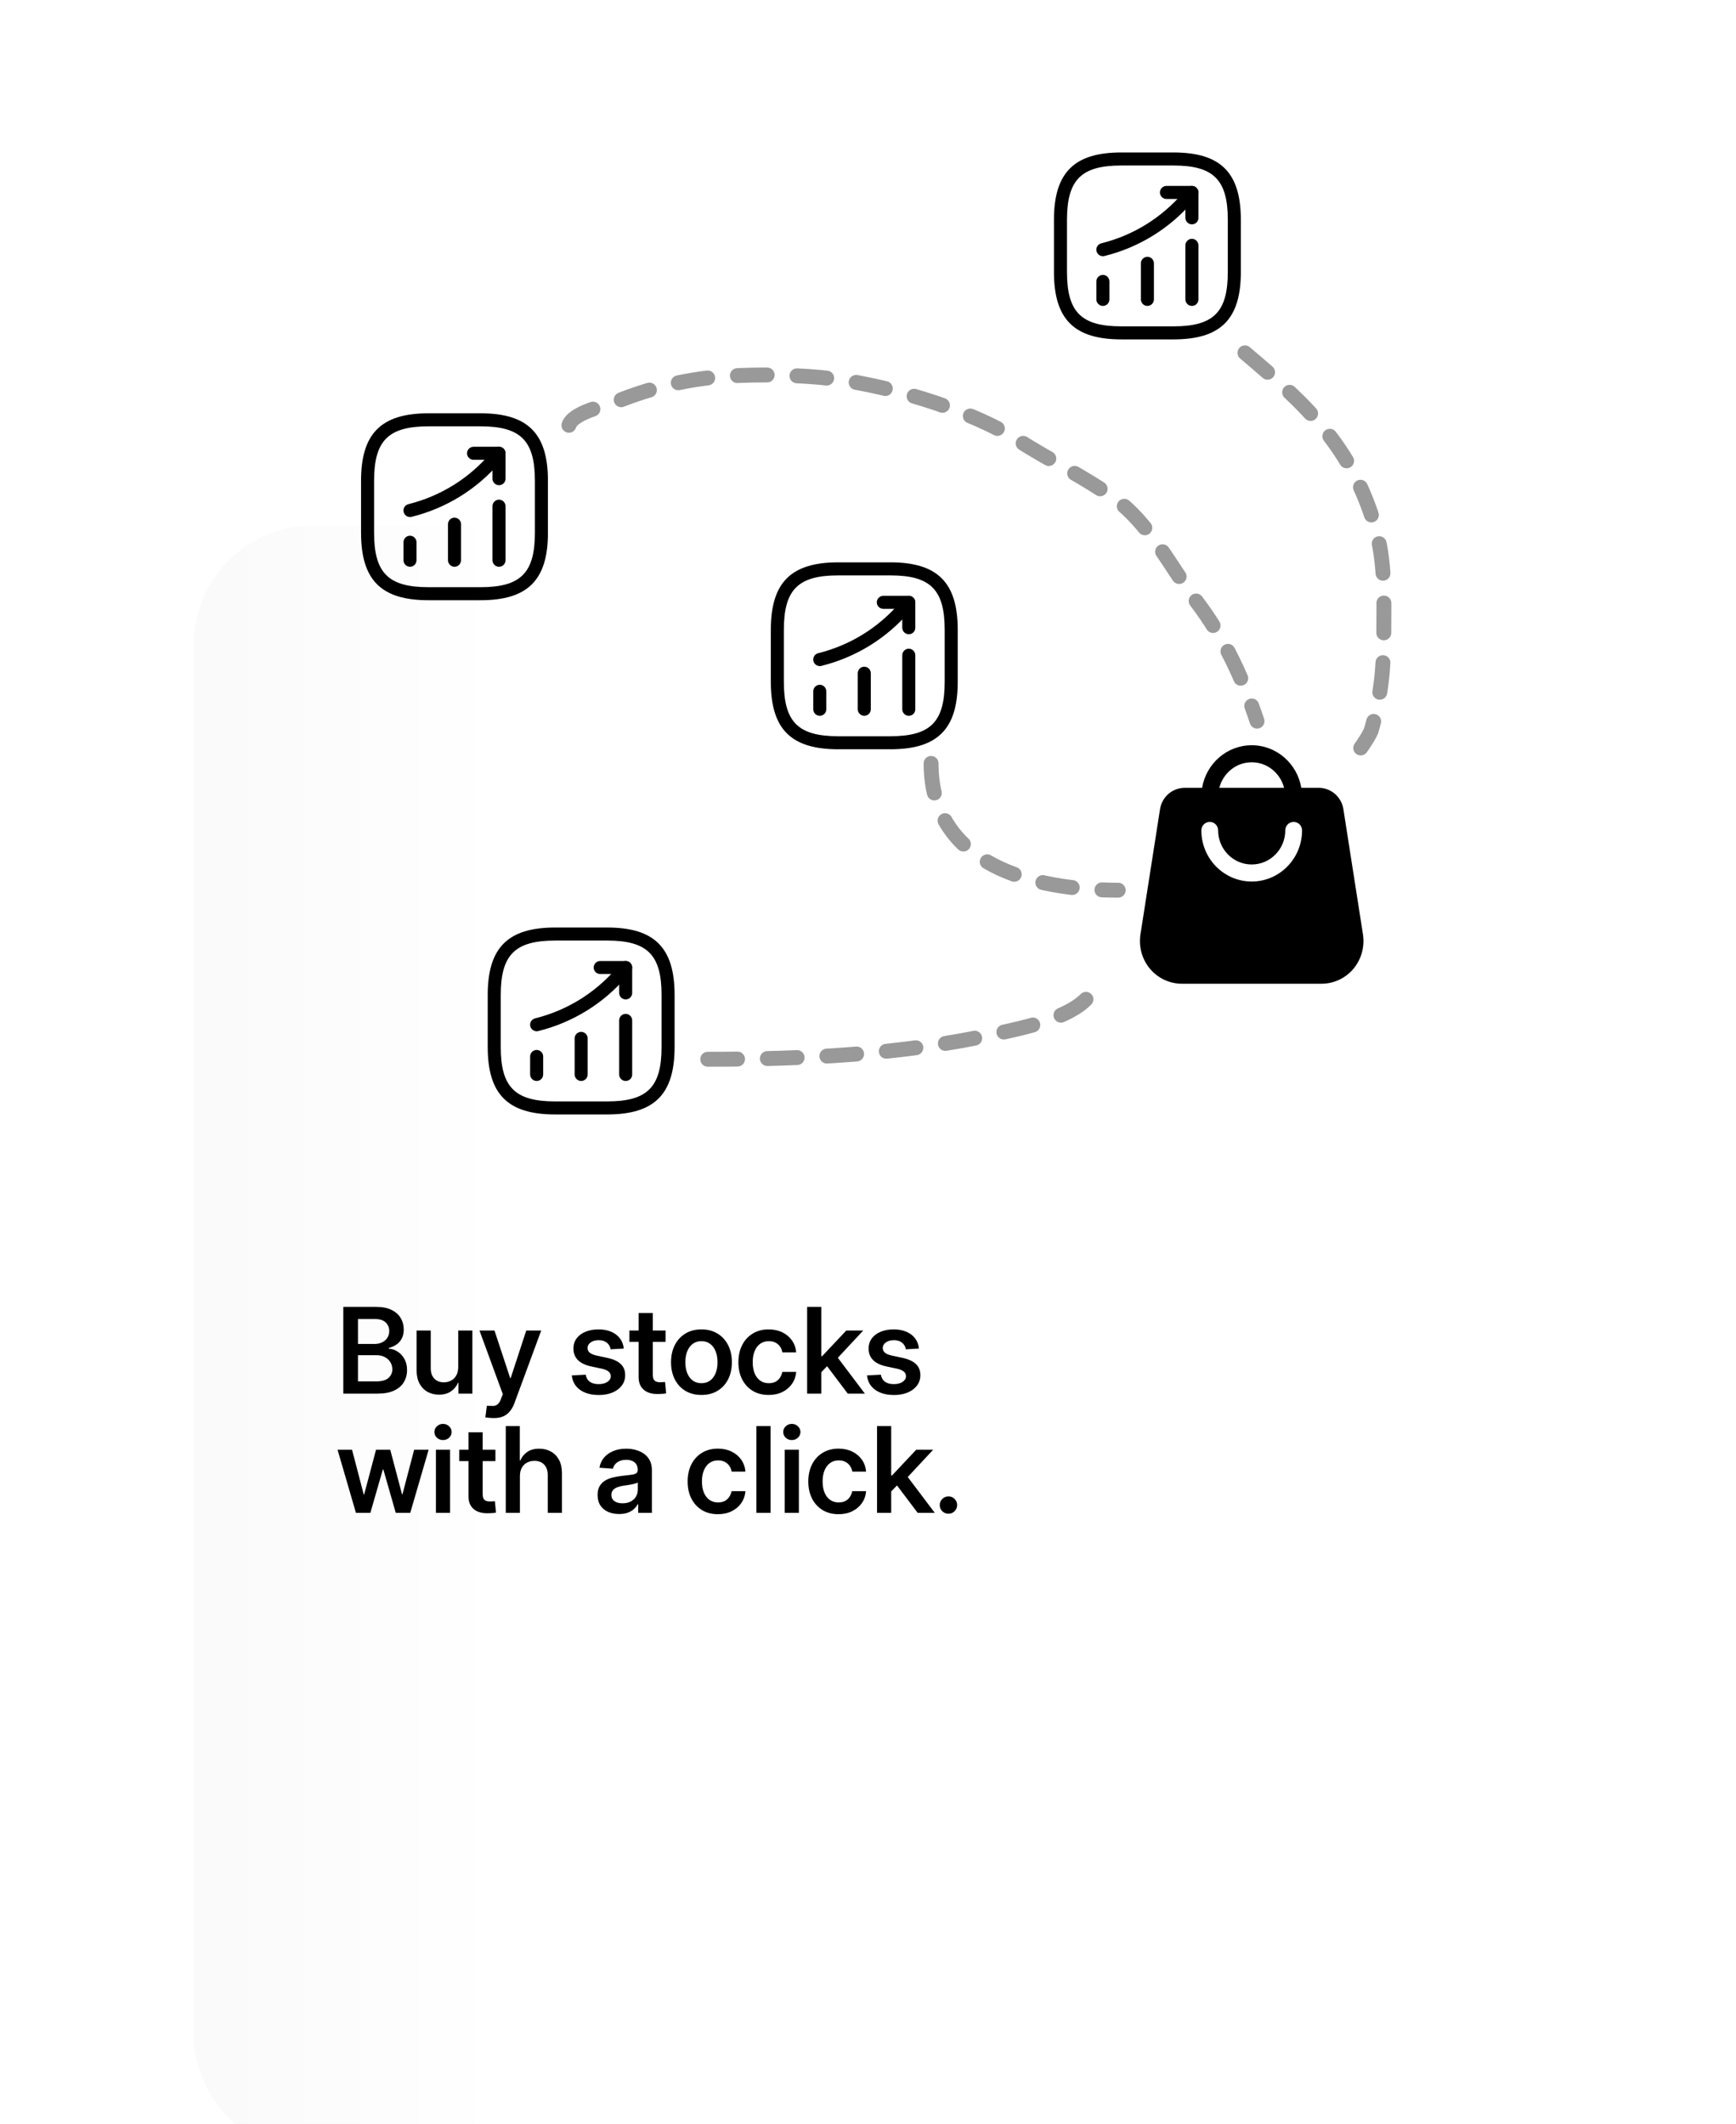 <svg width="233" height="285" viewBox="0 0 233 285" fill="none" xmlns="http://www.w3.org/2000/svg">
<g filter="url(#filter0_dddd_331_258)">
<rect x="26" y="2" width="181" height="219" rx="16" fill="white"/>
<rect x="26" y="2" width="181" height="219" rx="16" fill="url(#paint0_linear_331_258)"/>
</g>
<path d="M46.078 187V175.359H50.469C51.302 175.359 51.992 175.495 52.539 175.766C53.091 176.031 53.503 176.393 53.773 176.852C54.05 177.31 54.188 177.823 54.188 178.391C54.188 178.875 54.096 179.286 53.914 179.625C53.737 179.958 53.497 180.227 53.195 180.43C52.893 180.633 52.555 180.781 52.18 180.875V180.969C52.586 180.99 52.974 181.117 53.344 181.352C53.719 181.581 54.026 181.906 54.266 182.328C54.51 182.745 54.633 183.25 54.633 183.844C54.633 184.443 54.49 184.982 54.203 185.461C53.922 185.935 53.49 186.31 52.906 186.586C52.328 186.862 51.589 187 50.688 187H46.078ZM48.047 185.359H50.461C51.237 185.359 51.797 185.206 52.141 184.898C52.484 184.586 52.656 184.198 52.656 183.734C52.656 183.385 52.568 183.068 52.391 182.781C52.219 182.495 51.974 182.268 51.656 182.102C51.339 181.93 50.961 181.844 50.523 181.844H48.047V185.359ZM48.047 180.336H50.289C50.654 180.336 50.984 180.266 51.281 180.125C51.578 179.979 51.812 179.776 51.984 179.516C52.156 179.255 52.242 178.951 52.242 178.602C52.242 178.143 52.083 177.76 51.766 177.453C51.448 177.146 50.969 176.992 50.328 176.992H48.047V180.336ZM61.5 183.43V178.531H63.399V187H61.532V185.539H61.477C61.284 185.997 60.972 186.38 60.539 186.688C60.112 186.99 59.573 187.141 58.922 187.141C58.355 187.141 57.842 187.016 57.383 186.766C56.93 186.51 56.571 186.141 56.305 185.656C56.045 185.167 55.914 184.57 55.914 183.867V178.531H57.813V183.602C57.813 184.195 57.974 184.659 58.297 184.992C58.62 185.32 59.047 185.484 59.578 185.484C59.912 185.484 60.224 185.411 60.516 185.266C60.808 185.115 61.045 184.888 61.227 184.586C61.409 184.279 61.5 183.893 61.5 183.43ZM66.383 190.281C66.149 190.286 65.925 190.279 65.712 190.258C65.503 190.242 65.313 190.221 65.141 190.195L65.344 188.633L65.852 188.641C66.206 188.693 66.493 188.643 66.712 188.492C66.93 188.346 67.107 188.086 67.243 187.711L67.485 187.07L64.352 178.531H66.368L68.477 184.922H68.54L70.633 178.531H72.641L69.047 188.273C68.891 188.706 68.688 189.07 68.438 189.367C68.193 189.669 67.899 189.896 67.555 190.047C67.212 190.203 66.821 190.281 66.383 190.281ZM83.72 180.953L81.954 181.055C81.923 180.831 81.842 180.628 81.712 180.445C81.582 180.258 81.402 180.109 81.173 180C80.949 179.885 80.678 179.828 80.361 179.828C79.913 179.828 79.551 179.93 79.275 180.133C78.999 180.331 78.861 180.578 78.861 180.875C78.861 181.135 78.96 181.349 79.157 181.516C79.361 181.677 79.66 181.802 80.056 181.891L81.509 182.203C82.327 182.38 82.931 182.659 83.322 183.039C83.712 183.414 83.907 183.906 83.907 184.516C83.907 185.052 83.757 185.521 83.454 185.922C83.152 186.323 82.733 186.635 82.197 186.859C81.665 187.078 81.053 187.188 80.361 187.188C79.689 187.188 79.092 187.086 78.572 186.883C78.051 186.68 77.632 186.383 77.314 185.992C76.996 185.596 76.806 185.117 76.743 184.555L78.611 184.461C78.678 184.872 78.861 185.188 79.157 185.406C79.454 185.62 79.848 185.727 80.337 185.727C80.842 185.727 81.241 185.625 81.532 185.422C81.829 185.219 81.978 184.966 81.978 184.664C81.978 184.404 81.876 184.193 81.673 184.031C81.47 183.87 81.181 183.747 80.806 183.664L79.368 183.359C78.566 183.188 77.965 182.901 77.564 182.5C77.163 182.094 76.962 181.578 76.962 180.953C76.962 180.443 77.1 179.995 77.376 179.609C77.657 179.224 78.051 178.924 78.556 178.711C79.066 178.492 79.657 178.383 80.329 178.383C80.986 178.383 81.556 178.49 82.04 178.703C82.53 178.911 82.918 179.208 83.204 179.594C83.496 179.974 83.668 180.427 83.72 180.953ZM89.33 178.531V180.055H84.478V178.531H89.33ZM85.713 176.188H87.619V184.477C87.619 184.706 87.65 184.896 87.713 185.047C87.78 185.193 87.884 185.299 88.025 185.367C88.166 185.435 88.348 185.469 88.572 185.469C88.671 185.469 88.791 185.466 88.931 185.461C89.072 185.456 89.181 185.448 89.259 185.438L89.408 186.969C89.272 186.995 89.098 187.016 88.884 187.031C88.671 187.047 88.452 187.055 88.228 187.055C87.697 187.055 87.244 186.966 86.869 186.789C86.494 186.607 86.207 186.349 86.009 186.016C85.811 185.677 85.713 185.271 85.713 184.797V176.188ZM94.142 187.18C93.325 187.18 92.609 186.997 91.994 186.633C91.385 186.263 90.911 185.75 90.572 185.094C90.234 184.432 90.064 183.667 90.064 182.797C90.064 181.917 90.234 181.146 90.572 180.484C90.911 179.823 91.385 179.307 91.994 178.938C92.609 178.568 93.325 178.383 94.142 178.383C94.965 178.383 95.682 178.568 96.291 178.938C96.906 179.307 97.382 179.823 97.721 180.484C98.059 181.146 98.228 181.917 98.228 182.797C98.228 183.667 98.059 184.432 97.721 185.094C97.382 185.75 96.906 186.263 96.291 186.633C95.682 186.997 94.965 187.18 94.142 187.18ZM94.142 185.602C94.606 185.602 94.997 185.482 95.314 185.242C95.637 185.003 95.882 184.672 96.049 184.25C96.221 183.823 96.307 183.336 96.307 182.789C96.307 182.237 96.221 181.75 96.049 181.328C95.882 180.901 95.637 180.568 95.314 180.328C94.997 180.083 94.606 179.961 94.142 179.961C93.684 179.961 93.293 180.083 92.971 180.328C92.653 180.568 92.408 180.901 92.236 181.328C92.07 181.75 91.986 182.237 91.986 182.789C91.986 183.341 92.07 183.828 92.236 184.25C92.408 184.672 92.653 185.003 92.971 185.242C93.293 185.482 93.684 185.602 94.142 185.602ZM103.166 187.18C102.343 187.18 101.627 186.995 101.018 186.625C100.408 186.25 99.937 185.734 99.604 185.078C99.27 184.417 99.104 183.656 99.104 182.797C99.104 181.927 99.27 181.161 99.604 180.5C99.942 179.833 100.416 179.315 101.026 178.945C101.635 178.57 102.346 178.383 103.158 178.383C103.846 178.383 104.458 178.513 104.994 178.773C105.531 179.034 105.963 179.396 106.291 179.859C106.619 180.323 106.809 180.859 106.862 181.469H105.01C104.958 181.177 104.854 180.919 104.697 180.695C104.541 180.466 104.336 180.286 104.08 180.156C103.83 180.026 103.531 179.961 103.182 179.961C102.744 179.961 102.364 180.076 102.041 180.305C101.718 180.534 101.468 180.859 101.291 181.281C101.114 181.703 101.026 182.201 101.026 182.773C101.026 183.352 101.112 183.854 101.283 184.281C101.461 184.703 101.711 185.029 102.033 185.258C102.356 185.487 102.739 185.602 103.182 185.602C103.52 185.602 103.812 185.542 104.057 185.422C104.307 185.297 104.51 185.12 104.666 184.891C104.828 184.661 104.94 184.393 105.002 184.086H106.862C106.815 184.68 106.63 185.211 106.307 185.68C105.984 186.148 105.554 186.516 105.018 186.781C104.481 187.047 103.864 187.18 103.166 187.18ZM110.073 184.289V181.984H110.338L113.588 178.531H115.862L111.995 182.68H111.627L110.073 184.289ZM108.331 187V175.359H110.229V187H108.331ZM113.784 187L110.846 183.109L112.135 181.773L116.081 187H113.784ZM123.339 180.953L121.573 181.055C121.542 180.831 121.461 180.628 121.331 180.445C121.201 180.258 121.021 180.109 120.792 180C120.568 179.885 120.297 179.828 119.979 179.828C119.531 179.828 119.169 179.93 118.893 180.133C118.617 180.331 118.479 180.578 118.479 180.875C118.479 181.135 118.578 181.349 118.776 181.516C118.979 181.677 119.279 181.802 119.675 181.891L121.128 182.203C121.946 182.38 122.55 182.659 122.94 183.039C123.331 183.414 123.526 183.906 123.526 184.516C123.526 185.052 123.375 185.521 123.073 185.922C122.771 186.323 122.352 186.635 121.815 186.859C121.284 187.078 120.672 187.188 119.979 187.188C119.308 187.188 118.711 187.086 118.19 186.883C117.669 186.68 117.25 186.383 116.933 185.992C116.615 185.596 116.425 185.117 116.362 184.555L118.229 184.461C118.297 184.872 118.479 185.188 118.776 185.406C119.073 185.62 119.466 185.727 119.956 185.727C120.461 185.727 120.86 185.625 121.151 185.422C121.448 185.219 121.597 184.966 121.597 184.664C121.597 184.404 121.495 184.193 121.292 184.031C121.089 183.87 120.8 183.747 120.425 183.664L118.987 183.359C118.185 183.188 117.584 182.901 117.183 182.5C116.781 182.094 116.581 181.578 116.581 180.953C116.581 180.443 116.719 179.995 116.995 179.609C117.276 179.224 117.669 178.924 118.175 178.711C118.685 178.492 119.276 178.383 119.948 178.383C120.604 178.383 121.175 178.49 121.659 178.703C122.149 178.911 122.537 179.208 122.823 179.594C123.115 179.974 123.287 180.427 123.339 180.953ZM47.773 203L45.305 194.531H47.25L48.82 200.539H48.875L50.469 194.531H52.375L53.961 200.516H54.016L55.586 194.531H57.531L55.062 203H53.117L51.453 197.188H51.383L49.711 203H47.773ZM58.508 203V194.531H60.407V203H58.508ZM59.461 193.234C59.144 193.234 58.87 193.13 58.641 192.922C58.417 192.708 58.305 192.451 58.305 192.148C58.305 191.852 58.417 191.596 58.641 191.383C58.87 191.169 59.144 191.062 59.461 191.062C59.779 191.062 60.05 191.169 60.274 191.383C60.503 191.596 60.617 191.852 60.617 192.148C60.617 192.451 60.503 192.708 60.274 192.922C60.05 193.13 59.779 193.234 59.461 193.234ZM66.493 194.531V196.055H61.641V194.531H66.493ZM62.876 192.188H64.782V200.477C64.782 200.706 64.813 200.896 64.876 201.047C64.943 201.193 65.047 201.299 65.188 201.367C65.329 201.435 65.511 201.469 65.735 201.469C65.834 201.469 65.954 201.466 66.094 201.461C66.235 201.456 66.344 201.448 66.422 201.438L66.571 202.969C66.436 202.995 66.261 203.016 66.047 203.031C65.834 203.047 65.615 203.055 65.391 203.055C64.86 203.055 64.407 202.966 64.032 202.789C63.657 202.607 63.37 202.349 63.172 202.016C62.975 201.677 62.876 201.271 62.876 200.797V192.188ZM69.782 198.078V203H67.884V191.359H69.767V195.969H69.837C70.03 195.505 70.334 195.128 70.751 194.836C71.173 194.539 71.715 194.391 72.376 194.391C72.959 194.391 73.48 194.518 73.938 194.773C74.397 195.023 74.759 195.393 75.024 195.883C75.29 196.367 75.423 196.964 75.423 197.672V203H73.517V197.938C73.517 197.323 73.355 196.852 73.032 196.523C72.715 196.19 72.28 196.023 71.728 196.023C71.363 196.023 71.032 196.102 70.735 196.258C70.444 196.409 70.212 196.638 70.04 196.945C69.868 197.247 69.782 197.625 69.782 198.078ZM83.095 203.156C82.543 203.156 82.048 203.06 81.611 202.867C81.179 202.674 80.835 202.388 80.58 202.008C80.33 201.628 80.205 201.159 80.205 200.602C80.205 200.122 80.296 199.729 80.478 199.422C80.66 199.109 80.905 198.859 81.213 198.672C81.525 198.484 81.877 198.344 82.267 198.25C82.658 198.156 83.064 198.086 83.486 198.039C84.002 197.982 84.413 197.932 84.72 197.891C85.033 197.849 85.257 197.784 85.392 197.695C85.528 197.602 85.595 197.458 85.595 197.266V197.211C85.595 196.94 85.535 196.706 85.416 196.508C85.296 196.31 85.119 196.156 84.884 196.047C84.655 195.938 84.377 195.883 84.048 195.883C83.71 195.883 83.416 195.938 83.166 196.047C82.916 196.151 82.715 196.294 82.564 196.477C82.413 196.654 82.314 196.854 82.267 197.078L80.455 196.945C80.543 196.424 80.746 195.974 81.064 195.594C81.387 195.214 81.801 194.919 82.306 194.711C82.817 194.497 83.397 194.391 84.048 194.391C84.512 194.391 84.95 194.451 85.361 194.57C85.778 194.685 86.145 194.859 86.463 195.094C86.785 195.328 87.038 195.625 87.22 195.984C87.403 196.344 87.494 196.768 87.494 197.258V203H85.658V201.82H85.611C85.486 202.055 85.314 202.273 85.095 202.477C84.882 202.68 84.611 202.844 84.283 202.969C83.955 203.094 83.559 203.156 83.095 203.156ZM83.548 201.719C83.991 201.719 84.364 201.635 84.666 201.469C84.973 201.302 85.205 201.083 85.361 200.812C85.522 200.536 85.603 200.234 85.603 199.906V198.922C85.541 198.969 85.439 199.013 85.298 199.055C85.163 199.096 85.004 199.135 84.822 199.172C84.64 199.208 84.45 199.242 84.252 199.273C84.054 199.299 83.869 199.326 83.697 199.352C83.4 199.393 83.127 199.461 82.877 199.555C82.627 199.648 82.426 199.779 82.275 199.945C82.129 200.112 82.056 200.328 82.056 200.594C82.056 200.953 82.194 201.232 82.47 201.43C82.746 201.622 83.106 201.719 83.548 201.719ZM96.354 203.18C95.531 203.18 94.815 202.995 94.205 202.625C93.596 202.25 93.125 201.734 92.791 201.078C92.458 200.417 92.291 199.656 92.291 198.797C92.291 197.927 92.458 197.161 92.791 196.5C93.13 195.833 93.604 195.315 94.213 194.945C94.823 194.57 95.533 194.383 96.346 194.383C97.033 194.383 97.645 194.513 98.182 194.773C98.718 195.034 99.151 195.396 99.479 195.859C99.807 196.323 99.997 196.859 100.049 197.469H98.198C98.145 197.177 98.041 196.919 97.885 196.695C97.729 196.466 97.523 196.286 97.268 196.156C97.018 196.026 96.718 195.961 96.369 195.961C95.932 195.961 95.552 196.076 95.229 196.305C94.906 196.534 94.656 196.859 94.479 197.281C94.302 197.703 94.213 198.201 94.213 198.773C94.213 199.352 94.299 199.854 94.471 200.281C94.648 200.703 94.898 201.029 95.221 201.258C95.544 201.487 95.927 201.602 96.369 201.602C96.708 201.602 97 201.542 97.244 201.422C97.494 201.297 97.698 201.12 97.854 200.891C98.015 200.661 98.127 200.393 98.19 200.086H100.049C100.002 200.68 99.817 201.211 99.494 201.68C99.171 202.148 98.742 202.516 98.205 202.781C97.669 203.047 97.052 203.18 96.354 203.18ZM103.424 191.359V203H101.518V191.359H103.424ZM105.323 203V194.531H107.222V203H105.323ZM106.276 193.234C105.959 193.234 105.685 193.13 105.456 192.922C105.232 192.708 105.12 192.451 105.12 192.148C105.12 191.852 105.232 191.596 105.456 191.383C105.685 191.169 105.959 191.062 106.276 191.062C106.594 191.062 106.865 191.169 107.089 191.383C107.318 191.596 107.432 191.852 107.432 192.148C107.432 192.451 107.318 192.708 107.089 192.922C106.865 193.13 106.594 193.234 106.276 193.234ZM112.55 203.18C111.727 203.18 111.011 202.995 110.402 202.625C109.792 202.25 109.321 201.734 108.987 201.078C108.654 200.417 108.487 199.656 108.487 198.797C108.487 197.927 108.654 197.161 108.987 196.5C109.326 195.833 109.8 195.315 110.409 194.945C111.019 194.57 111.73 194.383 112.542 194.383C113.23 194.383 113.842 194.513 114.378 194.773C114.915 195.034 115.347 195.396 115.675 195.859C116.003 196.323 116.193 196.859 116.245 197.469H114.394C114.342 197.177 114.237 196.919 114.081 196.695C113.925 196.466 113.719 196.286 113.464 196.156C113.214 196.026 112.915 195.961 112.566 195.961C112.128 195.961 111.748 196.076 111.425 196.305C111.102 196.534 110.852 196.859 110.675 197.281C110.498 197.703 110.409 198.201 110.409 198.773C110.409 199.352 110.495 199.854 110.667 200.281C110.844 200.703 111.094 201.029 111.417 201.258C111.74 201.487 112.123 201.602 112.566 201.602C112.904 201.602 113.196 201.542 113.441 201.422C113.691 201.297 113.894 201.12 114.05 200.891C114.211 200.661 114.323 200.393 114.386 200.086H116.245C116.198 200.68 116.014 201.211 115.691 201.68C115.368 202.148 114.938 202.516 114.402 202.781C113.865 203.047 113.248 203.18 112.55 203.18ZM119.457 200.289V197.984H119.722L122.972 194.531H125.246L121.378 198.68H121.011L119.457 200.289ZM117.714 203V191.359H119.613V203H117.714ZM123.168 203L120.23 199.109L121.519 197.773L125.464 203H123.168ZM127.301 203.117C126.973 203.117 126.694 203.005 126.465 202.781C126.241 202.552 126.129 202.276 126.129 201.953C126.129 201.63 126.243 201.357 126.473 201.133C126.702 200.904 126.978 200.789 127.301 200.789C127.624 200.789 127.897 200.904 128.121 201.133C128.35 201.357 128.465 201.63 128.465 201.953C128.465 202.276 128.35 202.552 128.121 202.781C127.897 203.005 127.624 203.117 127.301 203.117Z" fill="black"/>
<path d="M155.69 108.606L153.065 125.394C152.818 127.051 153.279 128.72 154.349 130C154.878 130.627 155.535 131.13 156.273 131.476C157.012 131.821 157.816 132 158.629 132H177.37C179.014 132 180.58 131.269 181.65 130C182.177 129.371 182.564 128.634 182.786 127.839C183.007 127.044 183.058 126.211 182.934 125.394L180.31 108.606C180.19 107.797 179.786 107.06 179.174 106.529C178.562 105.998 177.781 105.709 176.976 105.714H174.656C174.115 102.48 171.345 100 168 100C164.655 100 161.884 102.48 161.343 105.714H159.023C157.345 105.714 155.949 106.926 155.69 108.606ZM168 102.286C170.094 102.286 171.84 103.749 172.347 105.714H163.652C164.159 103.749 165.905 102.286 168 102.286ZM162.368 110.286C162.988 110.286 163.495 110.789 163.495 111.429C163.495 113.943 165.511 116 168 116C170.489 116 172.505 113.943 172.505 111.429C172.505 110.789 173.011 110.286 173.631 110.286C174.25 110.286 174.757 110.789 174.757 111.429C174.757 115.211 171.727 118.286 168 118.286C164.272 118.286 161.242 115.211 161.242 111.429C161.242 110.789 161.749 110.286 162.368 110.286Z" fill="black"/>
<path d="M55.027 76.05C54.549 76.05 54.152 75.653 54.152 75.175V72.76C54.152 72.282 54.549 71.885 55.027 71.885C55.505 71.885 55.902 72.282 55.902 72.76V75.175C55.902 75.665 55.505 76.05 55.027 76.05ZM61 76.05C60.522 76.05 60.125 75.653 60.125 75.175V70.333C60.125 69.855 60.522 69.458 61 69.458C61.479 69.458 61.875 69.855 61.875 70.333V75.175C61.875 75.665 61.479 76.05 61 76.05ZM66.974 76.05C66.495 76.05 66.099 75.653 66.099 75.175V67.918C66.099 67.44 66.495 67.043 66.974 67.043C67.452 67.043 67.849 67.44 67.849 67.918V75.175C67.849 75.665 67.464 76.05 66.974 76.05ZM55.027 69.377C54.63 69.377 54.28 69.108 54.175 68.712C54.059 68.245 54.339 67.767 54.817 67.65C59.11 66.577 62.89 64.232 65.772 60.883L66.309 60.253C66.624 59.892 67.172 59.845 67.545 60.16C67.907 60.475 67.954 61.023 67.639 61.397L67.102 62.027C64.011 65.65 59.861 68.212 55.237 69.353C55.167 69.377 55.097 69.377 55.027 69.377Z" fill="black"/>
<path d="M66.974 65.106C66.495 65.106 66.099 64.709 66.099 64.231V61.699H63.555C63.077 61.699 62.68 61.303 62.68 60.824C62.68 60.346 63.077 59.949 63.555 59.949H66.974C67.452 59.949 67.849 60.346 67.849 60.824V64.243C67.849 64.721 67.463 65.106 66.974 65.106Z" fill="black"/>
<path d="M64.5 80.541H57.5C51.165 80.541 48.459 77.835 48.459 71.5V64.5C48.459 58.165 51.165 55.458 57.5 55.458H64.5C70.835 55.458 73.542 58.165 73.542 64.5V71.5C73.542 77.835 70.835 80.541 64.5 80.541ZM57.5 57.208C52.122 57.208 50.209 59.121 50.209 64.5V71.5C50.209 76.878 52.122 78.791 57.5 78.791H64.5C69.879 78.791 71.792 76.878 71.792 71.5V64.5C71.792 59.121 69.879 57.208 64.5 57.208H57.5Z" fill="black"/>
<path d="M72.027 145.05C71.549 145.05 71.152 144.653 71.152 144.175V141.76C71.152 141.282 71.549 140.885 72.027 140.885C72.505 140.885 72.902 141.282 72.902 141.76V144.175C72.902 144.665 72.505 145.05 72.027 145.05ZM78 145.05C77.522 145.05 77.125 144.653 77.125 144.175V139.333C77.125 138.855 77.522 138.458 78 138.458C78.479 138.458 78.875 138.855 78.875 139.333V144.175C78.875 144.665 78.479 145.05 78 145.05ZM83.974 145.05C83.495 145.05 83.099 144.653 83.099 144.175V136.918C83.099 136.44 83.495 136.043 83.974 136.043C84.452 136.043 84.849 136.44 84.849 136.918V144.175C84.849 144.665 84.464 145.05 83.974 145.05ZM72.027 138.377C71.63 138.377 71.28 138.108 71.175 137.712C71.059 137.245 71.339 136.767 71.817 136.65C76.11 135.577 79.89 133.232 82.772 129.883L83.309 129.253C83.624 128.892 84.172 128.845 84.545 129.16C84.907 129.475 84.954 130.023 84.639 130.397L84.102 131.027C81.011 134.65 76.861 137.212 72.237 138.353C72.167 138.377 72.097 138.377 72.027 138.377Z" fill="black"/>
<path d="M83.974 134.106C83.495 134.106 83.099 133.709 83.099 133.231V130.699H80.555C80.077 130.699 79.68 130.303 79.68 129.824C79.68 129.346 80.077 128.949 80.555 128.949H83.974C84.452 128.949 84.849 129.346 84.849 129.824V133.243C84.849 133.721 84.463 134.106 83.974 134.106Z" fill="black"/>
<path d="M81.5 149.541H74.5C68.165 149.541 65.459 146.835 65.459 140.5V133.5C65.459 127.165 68.165 124.458 74.5 124.458H81.5C87.835 124.458 90.542 127.165 90.542 133.5V140.5C90.542 146.835 87.835 149.541 81.5 149.541ZM74.5 126.208C69.122 126.208 67.209 128.121 67.209 133.5V140.5C67.209 145.878 69.122 147.791 74.5 147.791H81.5C86.879 147.791 88.792 145.878 88.792 140.5V133.5C88.792 128.121 86.879 126.208 81.5 126.208H74.5Z" fill="black"/>
<path d="M110.027 96.05C109.549 96.05 109.152 95.653 109.152 95.175V92.76C109.152 92.282 109.549 91.885 110.027 91.885C110.505 91.885 110.902 92.282 110.902 92.76V95.175C110.902 95.665 110.505 96.05 110.027 96.05ZM116 96.05C115.522 96.05 115.125 95.653 115.125 95.175V90.333C115.125 89.855 115.522 89.458 116 89.458C116.479 89.458 116.875 89.855 116.875 90.333V95.175C116.875 95.665 116.479 96.05 116 96.05ZM121.974 96.05C121.495 96.05 121.099 95.653 121.099 95.175V87.918C121.099 87.44 121.495 87.043 121.974 87.043C122.452 87.043 122.849 87.44 122.849 87.918V95.175C122.849 95.665 122.464 96.05 121.974 96.05ZM110.027 89.377C109.63 89.377 109.28 89.108 109.175 88.712C109.059 88.245 109.339 87.767 109.817 87.65C114.11 86.577 117.89 84.232 120.772 80.883L121.309 80.253C121.624 79.892 122.172 79.845 122.545 80.16C122.907 80.475 122.954 81.023 122.639 81.397L122.102 82.027C119.011 85.65 114.861 88.212 110.237 89.353C110.167 89.377 110.097 89.377 110.027 89.377Z" fill="black"/>
<path d="M121.974 85.106C121.495 85.106 121.099 84.709 121.099 84.231V81.699H118.555C118.077 81.699 117.68 81.303 117.68 80.824C117.68 80.346 118.077 79.949 118.555 79.949H121.974C122.452 79.949 122.849 80.346 122.849 80.824V84.243C122.849 84.721 122.464 85.106 121.974 85.106Z" fill="black"/>
<path d="M119.5 100.541H112.5C106.165 100.541 103.458 97.835 103.458 91.5V84.5C103.458 78.165 106.165 75.458 112.5 75.458H119.5C125.835 75.458 128.542 78.165 128.542 84.5V91.5C128.542 97.835 125.835 100.541 119.5 100.541ZM112.5 77.208C107.122 77.208 105.208 79.121 105.208 84.5V91.5C105.208 96.878 107.122 98.791 112.5 98.791H119.5C124.878 98.791 126.792 96.878 126.792 91.5V84.5C126.792 79.121 124.878 77.208 119.5 77.208H112.5Z" fill="black"/>
<path d="M148.027 41.05C147.549 41.05 147.152 40.653 147.152 40.175V37.76C147.152 37.282 147.549 36.885 148.027 36.885C148.505 36.885 148.902 37.282 148.902 37.76V40.175C148.902 40.665 148.505 41.05 148.027 41.05ZM154 41.05C153.522 41.05 153.125 40.653 153.125 40.175V35.333C153.125 34.855 153.522 34.458 154 34.458C154.479 34.458 154.875 34.855 154.875 35.333V40.175C154.875 40.665 154.479 41.05 154 41.05ZM159.974 41.05C159.495 41.05 159.099 40.653 159.099 40.175V32.918C159.099 32.44 159.495 32.043 159.974 32.043C160.452 32.043 160.849 32.44 160.849 32.918V40.175C160.849 40.665 160.464 41.05 159.974 41.05ZM148.027 34.377C147.63 34.377 147.28 34.108 147.175 33.712C147.059 33.245 147.339 32.767 147.817 32.65C152.11 31.577 155.89 29.232 158.772 25.883L159.309 25.253C159.624 24.892 160.172 24.845 160.545 25.16C160.907 25.475 160.954 26.023 160.639 26.397L160.102 27.027C157.011 30.65 152.861 33.212 148.237 34.353C148.167 34.377 148.097 34.377 148.027 34.377Z" fill="black"/>
<path d="M159.974 30.106C159.495 30.106 159.099 29.709 159.099 29.231V26.699H156.555C156.077 26.699 155.68 26.303 155.68 25.824C155.68 25.346 156.077 24.949 156.555 24.949H159.974C160.452 24.949 160.849 25.346 160.849 25.824V29.243C160.849 29.721 160.464 30.106 159.974 30.106Z" fill="black"/>
<path d="M157.5 45.541H150.5C144.165 45.541 141.458 42.835 141.458 36.5V29.5C141.458 23.165 144.165 20.458 150.5 20.458H157.5C163.835 20.458 166.542 23.165 166.542 29.5V36.5C166.542 42.835 163.835 45.541 157.5 45.541ZM150.5 22.208C145.122 22.208 143.208 24.121 143.208 29.5V36.5C143.208 41.878 145.122 43.791 150.5 43.791H157.5C162.878 43.791 164.792 41.878 164.792 36.5V29.5C164.792 24.121 162.878 22.208 157.5 22.208H150.5Z" fill="black"/>
<path d="M94.99 142.134C107.857 142.134 121.095 141.514 133.698 138.713C137.181 137.939 145.525 136.358 146.84 132.412" stroke="#999999" stroke-width="2" stroke-linecap="round" stroke-dasharray="4 4"/>
<path d="M167.094 47.346C175.398 54.372 181.382 59.899 184.558 70.66C185.967 75.437 185.728 80.086 185.728 85.018C185.728 89.824 185.34 93.464 184.063 97.936C183.76 98.995 180.867 102.927 180.867 102.436" stroke="#999999" stroke-width="2" stroke-linecap="round" stroke-dasharray="4 4"/>
<path d="M76.356 57.068C76.957 55.267 81.449 54.41 83.018 53.782C87.021 52.181 91.446 51.062 95.755 50.631C100.249 50.182 105.469 50.239 109.978 50.631C118.089 51.337 129.873 54.757 136.758 59.138C140.923 61.788 145.418 63.951 149.451 66.79C154.284 70.191 157.14 76.146 160.613 80.742C164.38 85.728 166.816 91.07 168.714 96.765" stroke="#999999" stroke-width="2" stroke-linecap="round" stroke-dasharray="4 4"/>
<path d="M124.966 102.437C124.966 116.139 138.808 119.45 150.081 119.45" stroke="#999999" stroke-width="2" stroke-linecap="round" stroke-dasharray="4 4"/>
<defs>
<filter id="filter0_dddd_331_258" x="0.518" y="0.704" width="231.963" height="284.296" filterUnits="userSpaceOnUse" color-interpolation-filters="sRGB">
<feFlood flood-opacity="0" result="BackgroundImageFix"/>
<feColorMatrix in="SourceAlpha" type="matrix" values="0 0 0 0 0 0 0 0 0 0 0 0 0 0 0 0 0 0 127 0" result="hardAlpha"/>
<feOffset dy="38.519"/>
<feGaussianBlur stdDeviation="12.741"/>
<feComposite in2="hardAlpha" operator="out"/>
<feColorMatrix type="matrix" values="0 0 0 0 0.325 0 0 0 0 0.118 0 0 0 0 0 0 0 0 0.04 0"/>
<feBlend mode="normal" in2="BackgroundImageFix" result="effect1_dropShadow_331_258"/>
<feColorMatrix in="SourceAlpha" type="matrix" values="0 0 0 0 0 0 0 0 0 0 0 0 0 0 0 0 0 0 127 0" result="hardAlpha"/>
<feOffset dy="20"/>
<feGaussianBlur stdDeviation="6.5"/>
<feComposite in2="hardAlpha" operator="out"/>
<feColorMatrix type="matrix" values="0 0 0 0 0.325 0 0 0 0 0.118 0 0 0 0 0 0 0 0 0.04 0"/>
<feBlend mode="normal" in2="effect1_dropShadow_331_258" result="effect2_dropShadow_331_258"/>
<feColorMatrix in="SourceAlpha" type="matrix" values="0 0 0 0 0 0 0 0 0 0 0 0 0 0 0 0 0 0 127 0" result="hardAlpha"/>
<feOffset dy="8.148"/>
<feGaussianBlur stdDeviation="3.259"/>
<feComposite in2="hardAlpha" operator="out"/>
<feColorMatrix type="matrix" values="0 0 0 0 0.325 0 0 0 0 0.118 0 0 0 0 0 0 0 0 0.03 0"/>
<feBlend mode="normal" in2="effect2_dropShadow_331_258" result="effect3_dropShadow_331_258"/>
<feColorMatrix in="SourceAlpha" type="matrix" values="0 0 0 0 0 0 0 0 0 0 0 0 0 0 0 0 0 0 127 0" result="hardAlpha"/>
<feOffset dy="1.852"/>
<feGaussianBlur stdDeviation="1.574"/>
<feComposite in2="hardAlpha" operator="out"/>
<feColorMatrix type="matrix" values="0 0 0 0 0.325 0 0 0 0 0.118 0 0 0 0 0.001 0 0 0 0.02 0"/>
<feBlend mode="normal" in2="effect3_dropShadow_331_258" result="effect4_dropShadow_331_258"/>
<feBlend mode="normal" in="SourceGraphic" in2="effect4_dropShadow_331_258" result="shape"/>
</filter>
<linearGradient id="paint0_linear_331_258" x1="184.636" y1="111.5" x2="-1.151" y2="111.5" gradientUnits="userSpaceOnUse">
<stop offset="0.63" stop-color="white"/>
<stop offset="1" stop-color="#F6F6F6"/>
</linearGradient>
</defs>
</svg>
